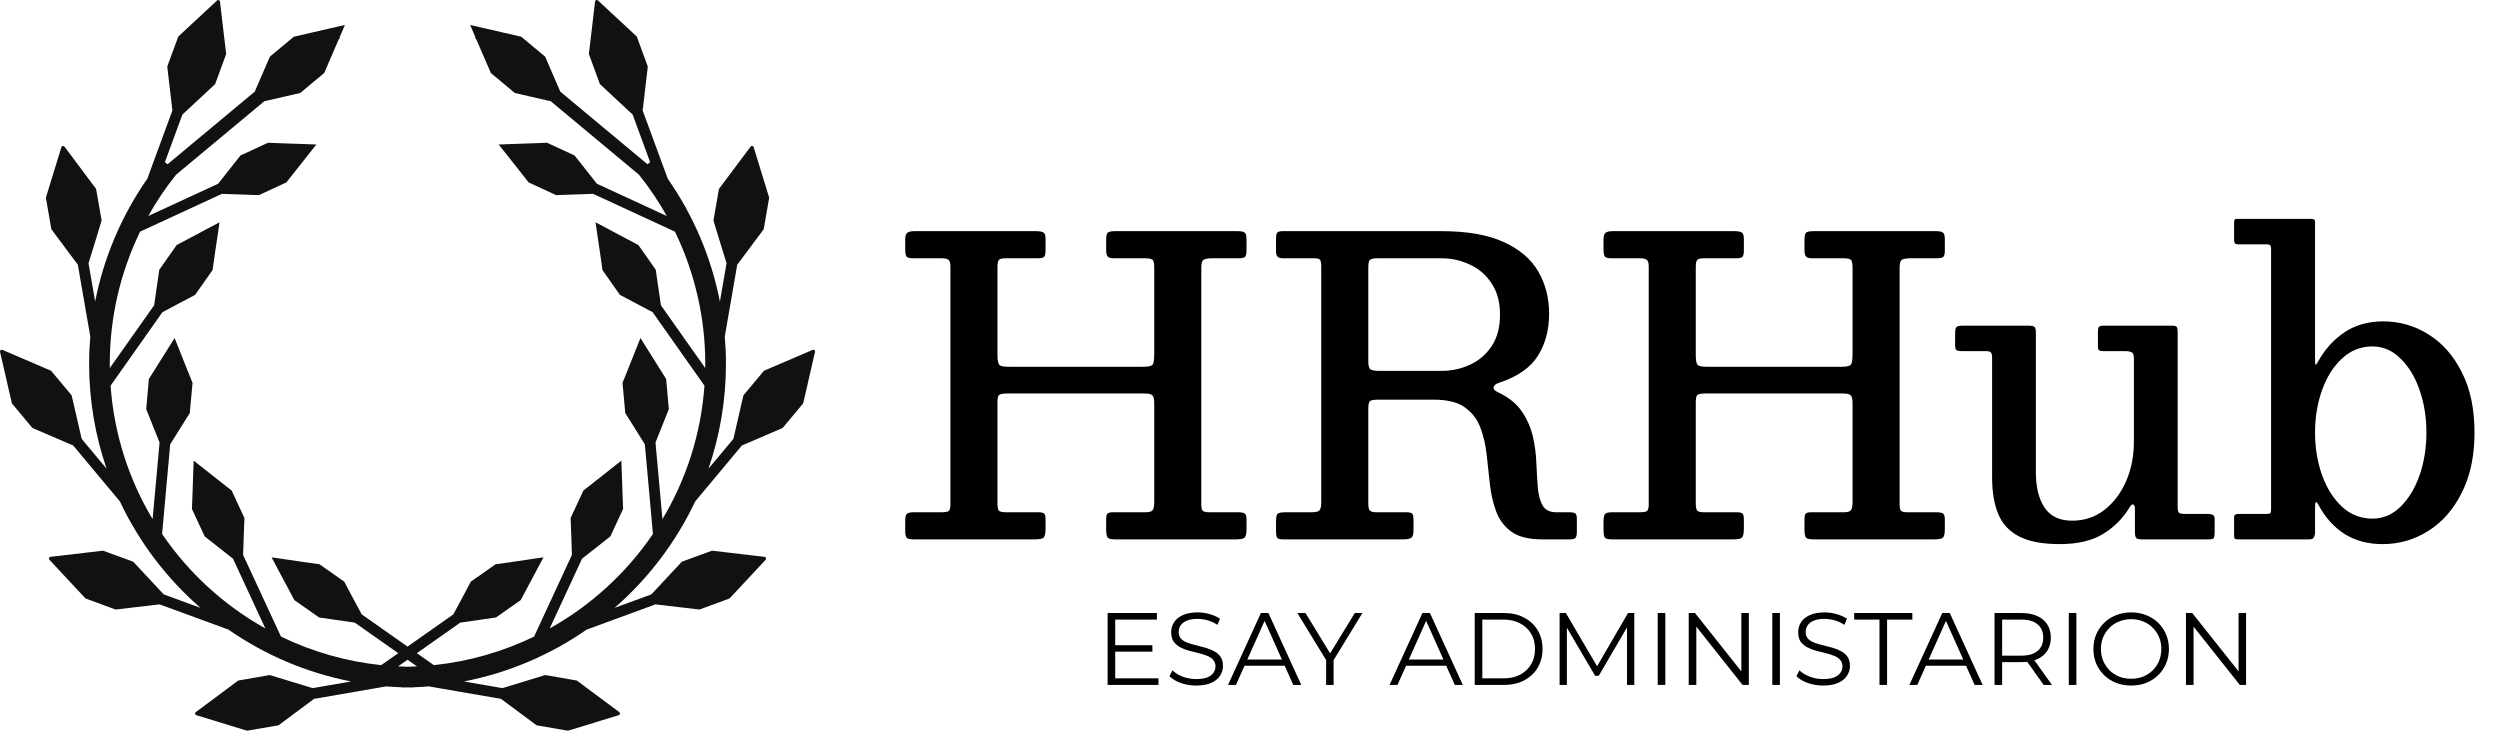<svg width="292" height="86" viewBox="0 0 292 86" fill="none" xmlns="http://www.w3.org/2000/svg">
<path d="M25.478 9.22622e-05C25.472 0.001 25.465 0.003 25.459 0.005C25.416 0.013 25.376 0.034 25.345 0.065L23.851 1.453L22.357 2.841L20.863 4.23C20.838 4.253 20.819 4.282 20.808 4.313L19.551 7.725C19.54 7.756 19.536 7.79 19.541 7.823L19.778 9.847L20.015 11.87L20.138 12.904L17.204 20.88C14.19 25.2 12.12 30.086 11.114 35.221L10.339 30.746L10.66 29.707L11.261 27.757L11.853 25.803C11.863 25.772 11.868 25.741 11.863 25.709L11.236 22.125C11.232 22.092 11.221 22.059 11.202 22.032L9.979 20.402L8.761 18.768L7.538 17.133C7.491 17.067 7.405 17.036 7.326 17.049C7.3 17.054 7.275 17.06 7.252 17.074C7.247 17.078 7.241 17.084 7.237 17.089C7.204 17.117 7.179 17.155 7.168 17.197L6.571 19.147L5.97 21.096L5.373 23.041C5.364 23.073 5.362 23.111 5.368 23.144L5.989 26.723C5.996 26.756 6.008 26.791 6.029 26.817L7.247 28.447L8.465 30.081L9.091 30.918L10.546 39.307C10.457 40.361 10.408 41.423 10.408 42.487C10.408 46.776 11.129 50.897 12.449 54.741L9.54 51.261L9.293 50.197L8.84 48.213L8.376 46.224C8.369 46.193 8.357 46.161 8.337 46.136L5.999 43.344C5.978 43.318 5.951 43.299 5.92 43.285L4.041 42.477L2.167 41.675L0.298 40.868C0.2 40.823 0.067 40.868 0.017 40.962C0.015 40.972 0.014 40.974 0.012 40.982C-0.002 41.022 -0.004 41.068 0.007 41.11L0.466 43.094L0.92 45.083L1.378 47.067C1.386 47.099 1.401 47.13 1.423 47.155L3.755 49.952C3.777 49.977 3.803 49.993 3.834 50.006L5.708 50.813L7.582 51.62L8.544 52.029L14.003 58.567C16.255 63.34 19.477 67.57 23.416 70.998L19.121 69.423L18.377 68.625L16.986 67.133L15.59 65.642C15.569 65.618 15.541 65.599 15.511 65.588L12.089 64.337C12.058 64.325 12.024 64.319 11.991 64.323L9.964 64.564L7.937 64.8L5.91 65.036C5.803 65.047 5.713 65.15 5.718 65.258C5.719 65.269 5.721 65.271 5.723 65.278C5.731 65.32 5.752 65.36 5.782 65.391L7.173 66.883L8.564 68.375L9.954 69.866C9.977 69.891 10.006 69.91 10.038 69.92L13.456 71.176C13.487 71.186 13.521 71.19 13.554 71.186L15.581 70.95L17.608 70.713L18.643 70.591L26.681 73.539C30.911 76.478 35.77 78.576 41.012 79.595L36.514 80.373L35.469 80.053L33.516 79.457L31.563 78.861C31.533 78.851 31.502 78.847 31.47 78.851L27.88 79.476C27.846 79.476 27.814 79.496 27.786 79.515L26.149 80.736L24.512 81.952L22.874 83.168C22.786 83.23 22.762 83.363 22.82 83.454C22.824 83.464 22.83 83.464 22.835 83.469C22.863 83.501 22.901 83.526 22.943 83.537L24.896 84.133L26.844 84.734L28.797 85.329C28.829 85.34 28.863 85.341 28.895 85.34L32.486 84.724C32.518 84.714 32.548 84.7 32.574 84.68L34.212 83.464L35.849 82.248L36.682 81.628L45.115 80.17C45.712 80.22 46.314 80.253 46.919 80.274V80.298C47.147 80.298 47.374 80.287 47.6 80.287C47.826 80.287 48.054 80.298 48.281 80.298V80.274C48.886 80.253 49.488 80.22 50.085 80.17L58.518 81.628L59.351 82.248L60.989 83.464L62.626 84.68C62.652 84.7 62.682 84.718 62.715 84.724L66.305 85.34C66.338 85.35 66.371 85.34 66.403 85.329L68.356 84.734L70.304 84.133L72.257 83.537C72.299 83.525 72.337 83.501 72.365 83.469C72.371 83.469 72.376 83.458 72.38 83.454C72.438 83.363 72.414 83.231 72.326 83.168L70.689 81.952L69.051 80.736L67.414 79.515C67.387 79.496 67.354 79.48 67.32 79.476L63.73 78.851C63.699 78.851 63.667 78.851 63.637 78.861L61.684 79.457L59.731 80.053L58.686 80.373L54.188 79.595C59.431 78.576 64.289 76.478 68.519 73.539L76.557 70.59L77.592 70.713L79.619 70.95L81.646 71.186C81.679 71.186 81.713 71.187 81.745 71.176L85.162 69.92C85.194 69.91 85.223 69.891 85.246 69.866L86.636 68.375L88.027 66.883L89.418 65.391C89.448 65.361 89.469 65.32 89.477 65.278C89.479 65.267 89.48 65.265 89.482 65.258C89.487 65.15 89.397 65.047 89.29 65.036L87.263 64.8L85.236 64.564L83.21 64.323C83.176 64.323 83.142 64.323 83.111 64.337L79.689 65.588C79.659 65.599 79.631 65.618 79.61 65.642L78.214 67.133L76.823 68.625L76.079 69.423L71.784 70.998C75.724 67.57 78.945 63.34 81.198 58.567L86.656 52.029L87.618 51.62L89.492 50.813L91.366 50.006C91.397 49.993 91.423 49.977 91.445 49.952L93.777 47.155C93.799 47.13 93.814 47.099 93.822 47.067L94.28 45.083L94.734 43.094L95.193 41.11C95.204 41.069 95.202 41.022 95.187 40.982C95.186 40.971 95.184 40.968 95.182 40.962C95.132 40.865 94.999 40.823 94.901 40.867L93.032 41.675L91.158 42.477L89.279 43.285C89.249 43.299 89.221 43.318 89.2 43.344L86.863 46.135C86.843 46.161 86.831 46.192 86.823 46.224L86.36 48.213L85.906 50.197L85.66 51.261L82.75 54.741C84.07 50.897 84.792 46.776 84.792 42.487C84.792 41.423 84.743 40.361 84.654 39.307L86.109 30.918L86.735 30.081L87.953 28.447L89.171 26.817C89.191 26.791 89.204 26.756 89.21 26.723L89.832 23.144C89.838 23.111 89.836 23.073 89.826 23.041L89.23 21.096L88.628 19.147L88.031 17.197C88.02 17.155 87.996 17.117 87.962 17.089C87.958 17.084 87.953 17.078 87.947 17.074C87.925 17.059 87.9 17.054 87.874 17.049C87.794 17.036 87.709 17.067 87.662 17.133L86.439 18.768L85.22 20.402L83.997 22.032C83.978 22.059 83.968 22.092 83.963 22.125L83.337 25.709C83.332 25.741 83.337 25.772 83.346 25.803L83.938 27.757L84.54 29.707L84.86 30.746L84.086 35.221C83.079 30.086 81.009 25.2 77.996 20.88L75.062 12.904L75.185 11.87L75.421 9.847L75.658 7.823C75.662 7.79 75.659 7.756 75.649 7.725L74.391 4.313C74.38 4.282 74.361 4.253 74.337 4.23L72.843 2.841L71.349 1.453L69.854 0.065C69.824 0.034 69.784 0.013 69.741 0.006C69.735 0.003 69.728 0.002 69.721 0C69.613 -0.005 69.51 0.085 69.499 0.192L69.263 2.216L69.026 4.239L68.784 6.262C68.781 6.296 68.786 6.33 68.799 6.361L70.052 9.778C70.064 9.807 70.082 9.835 70.106 9.856L71.6 11.25L73.094 12.638L73.893 13.381L75.935 18.935L75.629 19.186L65.441 10.703L65.293 10.359L64.484 8.488L63.675 6.617L60.879 4.288L58.892 3.83L56.9 3.373L56.54 3.289L56.486 3.244L56.461 3.274L54.913 2.915L55.539 4.377L55.475 4.456L55.633 4.584L55.716 4.785L56.525 6.661L57.334 8.532L60.13 10.861L62.122 11.319L64.109 11.776L64.326 11.825L74.638 20.412C75.856 21.936 76.941 23.546 77.883 25.231L69.716 21.46L69.608 21.322L68.346 19.722L67.113 18.162L63.902 16.675L61.91 16.749L59.868 16.818L58.246 16.877L59.252 18.147L60.52 19.747L61.747 21.308L64.963 22.794L66.955 22.721L68.992 22.652L69.278 22.642L78.835 27.058C81.151 31.837 82.375 37.109 82.375 42.487C82.375 42.653 82.372 42.819 82.37 42.985L77.197 35.659L77.172 35.487L76.876 33.468L76.59 31.504L74.559 28.614L72.793 27.683L70.993 26.723L69.558 25.965L69.79 27.565L70.091 29.584L70.372 31.548L72.409 34.443L74.174 35.373L75.969 36.328L76.225 36.461L82.281 45.047C81.876 50.717 80.138 56.018 77.374 60.634L76.561 51.689L76.625 51.526L77.384 49.631L78.119 47.785L77.808 44.27L76.748 42.581L75.663 40.853L74.805 39.479L74.204 40.981L73.449 42.881L72.709 44.723L73.03 48.243L74.09 49.931L75.165 51.654L75.318 51.901L76.265 62.367C73.168 66.916 69.037 70.705 64.208 73.4L67.985 65.252L68.123 65.144L69.726 63.883L71.289 62.653L72.778 59.448L72.704 57.459L72.635 55.421L72.576 53.801L71.304 54.805L69.701 56.07L68.138 57.296L66.649 60.506L66.723 62.495L66.792 64.528L66.801 64.814L62.378 74.355C58.776 76.097 54.834 77.251 50.676 77.688L48.688 76.29L53.763 72.721L53.94 72.696L55.957 72.406L57.93 72.12L60.825 70.087L61.757 68.325L62.718 66.528L63.478 65.095L61.87 65.331L59.848 65.627L57.881 65.907L54.986 67.941L54.054 69.703L53.092 71.495L52.959 71.751L47.599 75.522L42.238 71.751L42.105 71.495L41.144 69.703L40.212 67.941L37.317 65.907L35.349 65.627L33.327 65.331L31.72 65.095L32.479 66.528L33.441 68.325L34.373 70.087L37.268 72.12L39.24 72.406L41.257 72.696L41.434 72.721L46.509 76.29L44.522 77.688C40.364 77.251 36.421 76.097 32.819 74.355L28.396 64.814L28.406 64.528L28.475 62.495L28.549 60.506L27.059 57.296L25.496 56.07L23.893 54.805L22.621 53.801L22.562 55.421L22.493 57.459L22.419 59.448L23.908 62.653L25.471 63.883L27.074 65.144L27.212 65.252L30.99 73.4C26.161 70.705 22.029 66.916 18.933 62.367L19.879 51.901L20.032 51.654L21.107 49.931L22.168 48.243L22.488 44.723L21.748 42.881L20.994 40.981L20.392 39.479L19.534 40.853L18.449 42.581L17.389 44.27L17.078 47.785L17.813 49.631L18.573 51.526L18.637 51.689L17.823 60.634C15.06 56.018 13.322 50.717 12.916 45.047L18.972 36.461L19.228 36.328L21.023 35.373L22.789 34.443L24.826 31.548L25.107 29.584L25.407 27.565L25.639 25.965L24.204 26.723L22.404 27.683L20.639 28.614L18.607 31.504L18.321 33.468L18.025 35.487L18 35.659L12.828 42.985C12.825 42.819 12.822 42.653 12.822 42.487C12.822 37.109 14.046 31.837 16.363 27.058L25.92 22.642L26.206 22.652L28.242 22.721L30.235 22.794L33.45 21.308L34.678 19.747L35.945 18.147L36.951 16.877L35.329 16.818L33.287 16.749L31.295 16.675L28.085 18.162L26.852 19.722L25.59 21.322L25.481 21.46L17.315 25.231C18.256 23.546 19.342 21.936 20.559 20.412L30.871 11.825L31.088 11.776L33.075 11.319L35.068 10.861L37.864 8.532L38.672 6.661L39.481 4.785L39.565 4.584L39.723 4.456L39.659 4.377L40.285 2.915L38.736 3.274L38.712 3.244L38.658 3.289L38.298 3.373L36.305 3.83L34.318 4.288L31.522 6.617L30.713 8.488L29.904 10.358L29.756 10.703L19.568 19.186L19.263 18.935L21.304 13.381L22.103 12.638L23.597 11.25L25.091 9.856C25.115 9.835 25.134 9.807 25.146 9.778L26.398 6.361C26.411 6.33 26.416 6.296 26.413 6.262L26.171 4.239L25.935 2.216L25.698 0.192C25.688 0.085 25.584 -0.005 25.476 0L25.478 9.22622e-05ZM47.6 77.058L48.705 77.835C48.338 77.853 47.97 77.868 47.6 77.874C47.231 77.864 46.862 77.853 46.495 77.835L47.6 77.058Z" fill="#111111"/>
<path d="M116.504 31.2V41.472C116.504 42.08 116.576 42.464 116.72 42.624C116.864 42.768 117.248 42.84 117.872 42.84H133.544C134.168 42.84 134.536 42.744 134.648 42.552C134.76 42.36 134.816 41.944 134.816 41.304V31.368C134.816 30.872 134.768 30.552 134.672 30.408C134.576 30.248 134.28 30.168 133.784 30.168H130.088C129.72 30.168 129.48 30.096 129.368 29.952C129.256 29.792 129.2 29.544 129.2 29.208V28.08C129.2 27.616 129.256 27.32 129.368 27.192C129.496 27.064 129.784 27 130.232 27H144.584C144.968 27 145.232 27.056 145.376 27.168C145.52 27.264 145.592 27.528 145.592 27.96V29.304C145.592 29.672 145.528 29.912 145.4 30.024C145.272 30.12 145.016 30.168 144.632 30.168H141.608C141.08 30.168 140.728 30.232 140.552 30.36C140.392 30.472 140.312 30.784 140.312 31.296V58.944C140.312 59.296 140.368 59.536 140.48 59.664C140.608 59.776 140.856 59.832 141.224 59.832H144.632C144.984 59.832 145.232 59.88 145.376 59.976C145.52 60.056 145.592 60.288 145.592 60.672V61.824C145.592 62.368 145.504 62.704 145.328 62.832C145.168 62.944 144.824 63 144.296 63H130.28C129.816 63 129.52 62.936 129.392 62.808C129.264 62.664 129.2 62.344 129.2 61.848V60.72C129.2 60.368 129.24 60.136 129.32 60.024C129.416 59.896 129.632 59.832 129.968 59.832H133.76C134.224 59.832 134.512 59.752 134.624 59.592C134.752 59.416 134.816 59.096 134.816 58.632V47.112C134.816 46.6 134.736 46.28 134.576 46.152C134.432 46.024 134.12 45.96 133.64 45.96H117.632C117.152 45.96 116.84 46.016 116.696 46.128C116.568 46.24 116.504 46.528 116.504 46.992V58.8C116.504 59.184 116.552 59.456 116.648 59.616C116.76 59.76 117.024 59.832 117.44 59.832H121.256C121.608 59.832 121.84 59.88 121.952 59.976C122.064 60.072 122.12 60.304 122.12 60.672V61.752C122.12 62.312 122.04 62.664 121.88 62.808C121.72 62.936 121.368 63 120.824 63H106.784C106.336 63 106.048 62.944 105.92 62.832C105.792 62.704 105.728 62.408 105.728 61.944V60.912C105.728 60.464 105.784 60.176 105.896 60.048C106.008 59.904 106.28 59.832 106.712 59.832H109.928C110.344 59.832 110.624 59.792 110.768 59.712C110.928 59.616 111.008 59.36 111.008 58.944V31.128C111.008 30.728 110.936 30.472 110.792 30.36C110.664 30.232 110.4 30.168 110 30.168H106.664C106.232 30.168 105.968 30.096 105.872 29.952C105.776 29.792 105.728 29.48 105.728 29.016V27.984C105.728 27.568 105.808 27.304 105.968 27.192C106.128 27.064 106.4 27 106.784 27H121.016C121.4 27 121.68 27.048 121.856 27.144C122.032 27.24 122.12 27.488 122.12 27.888V29.232C122.12 29.632 122.064 29.888 121.952 30C121.84 30.112 121.592 30.168 121.208 30.168H117.44C117.04 30.168 116.784 30.232 116.672 30.36C116.56 30.488 116.504 30.768 116.504 31.2ZM161.161 43.32H168.385C169.553 43.32 170.657 43.08 171.697 42.6C172.737 42.12 173.577 41.4 174.217 40.44C174.873 39.464 175.201 38.24 175.201 36.768C175.201 35.296 174.873 34.072 174.217 33.096C173.577 32.12 172.737 31.392 171.697 30.912C170.657 30.416 169.553 30.168 168.385 30.168H160.921C160.441 30.168 160.137 30.232 160.009 30.36C159.881 30.472 159.817 30.784 159.817 31.296V42.144C159.817 42.704 159.905 43.04 160.081 43.152C160.273 43.264 160.633 43.32 161.161 43.32ZM183.265 63H180.121C178.569 63 177.377 62.704 176.545 62.112C175.729 61.52 175.137 60.744 174.769 59.784C174.401 58.808 174.153 57.744 174.025 56.592C173.897 55.424 173.769 54.264 173.641 53.112C173.513 51.944 173.265 50.88 172.897 49.92C172.529 48.944 171.921 48.16 171.073 47.568C170.241 46.976 169.041 46.68 167.473 46.68H161.065C160.537 46.68 160.193 46.728 160.033 46.824C159.889 46.92 159.817 47.232 159.817 47.76V58.8C159.817 59.2 159.873 59.472 159.984 59.616C160.097 59.76 160.361 59.832 160.777 59.832H164.233C164.617 59.832 164.857 59.888 164.953 60C165.049 60.112 165.097 60.36 165.097 60.744V61.944C165.097 62.424 165.001 62.72 164.809 62.832C164.633 62.944 164.313 63 163.849 63H149.929C149.529 63 149.281 62.944 149.185 62.832C149.089 62.704 149.041 62.44 149.041 62.04V60.912C149.041 60.432 149.097 60.136 149.209 60.024C149.337 59.896 149.641 59.832 150.121 59.832H153.169C153.665 59.832 153.977 59.76 154.105 59.616C154.249 59.472 154.321 59.168 154.321 58.704V31.128C154.321 30.776 154.281 30.528 154.201 30.384C154.121 30.24 153.897 30.168 153.529 30.168H149.857C149.585 30.168 149.377 30.112 149.233 30C149.105 29.872 149.041 29.664 149.041 29.376V27.888C149.041 27.536 149.081 27.304 149.161 27.192C149.257 27.064 149.473 27 149.809 27H168.385C171.377 27 173.793 27.424 175.633 28.272C177.473 29.104 178.817 30.248 179.665 31.704C180.513 33.16 180.937 34.8 180.937 36.624C180.937 38.544 180.497 40.192 179.617 41.568C178.753 42.944 177.265 43.984 175.153 44.688C174.737 44.816 174.505 44.992 174.457 45.216C174.409 45.44 174.577 45.64 174.961 45.816C176.193 46.392 177.121 47.136 177.745 48.048C178.369 48.96 178.801 49.944 179.041 51C179.281 52.056 179.417 53.104 179.449 54.144C179.497 55.168 179.553 56.112 179.617 56.976C179.697 57.84 179.889 58.536 180.193 59.064C180.497 59.576 181.025 59.832 181.777 59.832H183.241C183.593 59.832 183.833 59.872 183.961 59.952C184.105 60.016 184.177 60.24 184.177 60.624V62.112C184.177 62.496 184.113 62.744 183.985 62.856C183.873 62.952 183.633 63 183.265 63ZM198.067 31.2V41.472C198.067 42.08 198.139 42.464 198.283 42.624C198.427 42.768 198.811 42.84 199.435 42.84H215.107C215.731 42.84 216.099 42.744 216.211 42.552C216.323 42.36 216.379 41.944 216.379 41.304V31.368C216.379 30.872 216.331 30.552 216.235 30.408C216.139 30.248 215.843 30.168 215.347 30.168H211.651C211.283 30.168 211.043 30.096 210.931 29.952C210.819 29.792 210.763 29.544 210.763 29.208V28.08C210.763 27.616 210.819 27.32 210.931 27.192C211.059 27.064 211.347 27 211.795 27H226.147C226.531 27 226.795 27.056 226.939 27.168C227.083 27.264 227.155 27.528 227.155 27.96V29.304C227.155 29.672 227.091 29.912 226.963 30.024C226.835 30.12 226.579 30.168 226.195 30.168H223.171C222.643 30.168 222.291 30.232 222.115 30.36C221.955 30.472 221.875 30.784 221.875 31.296V58.944C221.875 59.296 221.931 59.536 222.043 59.664C222.171 59.776 222.419 59.832 222.787 59.832H226.195C226.547 59.832 226.795 59.88 226.939 59.976C227.083 60.056 227.155 60.288 227.155 60.672V61.824C227.155 62.368 227.067 62.704 226.891 62.832C226.731 62.944 226.387 63 225.859 63H211.843C211.379 63 211.083 62.936 210.955 62.808C210.827 62.664 210.763 62.344 210.763 61.848V60.72C210.763 60.368 210.803 60.136 210.883 60.024C210.979 59.896 211.195 59.832 211.531 59.832H215.323C215.787 59.832 216.075 59.752 216.187 59.592C216.315 59.416 216.379 59.096 216.379 58.632V47.112C216.379 46.6 216.299 46.28 216.139 46.152C215.995 46.024 215.683 45.96 215.203 45.96H199.195C198.715 45.96 198.403 46.016 198.259 46.128C198.131 46.24 198.067 46.528 198.067 46.992V58.8C198.067 59.184 198.115 59.456 198.211 59.616C198.323 59.76 198.587 59.832 199.003 59.832H202.819C203.171 59.832 203.403 59.88 203.515 59.976C203.627 60.072 203.683 60.304 203.683 60.672V61.752C203.683 62.312 203.603 62.664 203.443 62.808C203.283 62.936 202.931 63 202.387 63H188.347C187.899 63 187.611 62.944 187.483 62.832C187.355 62.704 187.291 62.408 187.291 61.944V60.912C187.291 60.464 187.347 60.176 187.459 60.048C187.571 59.904 187.843 59.832 188.275 59.832H191.491C191.907 59.832 192.187 59.792 192.331 59.712C192.491 59.616 192.571 59.36 192.571 58.944V31.128C192.571 30.728 192.499 30.472 192.355 30.36C192.227 30.232 191.963 30.168 191.562 30.168H188.227C187.795 30.168 187.531 30.096 187.435 29.952C187.339 29.792 187.291 29.48 187.291 29.016V27.984C187.291 27.568 187.371 27.304 187.531 27.192C187.691 27.064 187.963 27 188.347 27H202.579C202.963 27 203.243 27.048 203.419 27.144C203.595 27.24 203.683 27.488 203.683 27.888V29.232C203.683 29.632 203.627 29.888 203.515 30C203.403 30.112 203.155 30.168 202.771 30.168H199.003C198.603 30.168 198.347 30.232 198.234 30.36C198.123 30.488 198.067 30.768 198.067 31.2ZM232.678 55.752V41.832C232.678 41.512 232.638 41.296 232.558 41.184C232.478 41.072 232.294 41.016 232.006 41.016H229.222C228.902 41.016 228.678 40.984 228.55 40.92C228.422 40.84 228.358 40.64 228.358 40.32V38.928C228.358 38.56 228.406 38.32 228.502 38.208C228.614 38.096 228.854 38.04 229.222 38.04H236.878C237.246 38.04 237.486 38.08 237.598 38.16C237.726 38.24 237.79 38.456 237.79 38.808V55.2C237.79 56.896 238.126 58.256 238.798 59.28C239.486 60.304 240.558 60.816 242.014 60.816C243.454 60.816 244.71 60.4 245.782 59.568C246.87 58.72 247.718 57.6 248.326 56.208C248.934 54.8 249.238 53.272 249.238 51.624V41.856C249.238 41.472 249.158 41.24 248.998 41.16C248.854 41.064 248.606 41.016 248.254 41.016H245.758C245.518 41.016 245.334 40.992 245.206 40.944C245.094 40.88 245.038 40.736 245.038 40.512V38.76C245.038 38.488 245.07 38.304 245.134 38.208C245.214 38.096 245.39 38.04 245.662 38.04H253.75C254.022 38.04 254.19 38.096 254.254 38.208C254.318 38.304 254.35 38.496 254.35 38.784V59.184C254.35 59.552 254.398 59.784 254.494 59.88C254.59 59.976 254.83 60.024 255.214 60.024H257.878C258.118 60.024 258.31 60.064 258.454 60.144C258.598 60.208 258.67 60.368 258.67 60.624V62.184C258.67 62.504 258.638 62.72 258.574 62.832C258.51 62.944 258.318 63 257.998 63H250.198C249.83 63 249.598 62.944 249.502 62.832C249.406 62.704 249.358 62.448 249.358 62.064V59.352C249.358 59.16 249.302 59.024 249.19 58.944C249.078 58.848 248.926 58.952 248.734 59.256C247.982 60.52 246.958 61.552 245.662 62.352C244.366 63.152 242.67 63.552 240.574 63.552C238.574 63.552 236.998 63.256 235.846 62.664C234.694 62.072 233.878 61.2 233.398 60.048C232.918 58.896 232.678 57.464 232.678 55.752ZM270.398 50.52C270.398 52.296 270.67 53.952 271.214 55.488C271.758 57.008 272.534 58.24 273.542 59.184C274.55 60.112 275.734 60.576 277.094 60.576C278.342 60.576 279.438 60.112 280.382 59.184C281.342 58.24 282.086 57.008 282.614 55.488C283.142 53.952 283.406 52.296 283.406 50.52C283.406 48.744 283.142 47.096 282.614 45.576C282.086 44.04 281.342 42.808 280.382 41.88C279.438 40.936 278.342 40.464 277.094 40.464C275.734 40.464 274.55 40.936 273.542 41.88C272.534 42.808 271.758 44.04 271.214 45.576C270.67 47.096 270.398 48.744 270.398 50.52ZM261.422 28.536C261.23 28.536 261.102 28.496 261.038 28.416C260.974 28.336 260.942 28.2 260.942 28.008V25.968C260.942 25.824 260.966 25.72 261.014 25.656C261.062 25.592 261.158 25.56 261.302 25.56H269.894C270.07 25.56 270.198 25.584 270.278 25.632C270.358 25.68 270.398 25.784 270.398 25.944V41.928C270.398 42.312 270.414 42.536 270.446 42.6C270.478 42.648 270.55 42.576 270.662 42.384C271.478 40.88 272.526 39.696 273.806 38.832C275.086 37.968 276.606 37.536 278.366 37.536C280.286 37.536 282.054 38.048 283.67 39.072C285.286 40.08 286.582 41.56 287.558 43.512C288.534 45.448 289.022 47.784 289.022 50.52C289.022 53.256 288.526 55.6 287.534 57.552C286.558 59.504 285.254 60.992 283.622 62.016C281.99 63.04 280.214 63.552 278.294 63.552C276.598 63.552 275.118 63.16 273.854 62.376C272.606 61.576 271.59 60.448 270.806 58.992C270.646 58.704 270.534 58.592 270.47 58.656C270.422 58.704 270.398 59.016 270.398 59.592V62.136C270.398 62.392 270.35 62.6 270.254 62.76C270.174 62.92 269.998 63 269.726 63H261.446C261.238 63 261.102 62.976 261.038 62.928C260.974 62.88 260.942 62.752 260.942 62.544V60.456C260.942 60.28 260.982 60.168 261.062 60.12C261.158 60.056 261.294 60.024 261.47 60.024H264.782C264.99 60.024 265.118 59.992 265.166 59.928C265.23 59.864 265.262 59.728 265.262 59.52V29.04C265.262 28.704 265.126 28.536 264.854 28.536H261.422Z" fill="black"/>
<path d="M130.16 75.356H134.6V76.112H130.16V75.356ZM130.256 79.232H135.308V80H129.368V71.6H135.128V72.368H130.256V79.232ZM139.711 80.072C139.087 80.072 138.487 79.972 137.911 79.772C137.343 79.564 136.903 79.3 136.591 78.98L136.939 78.296C137.235 78.584 137.631 78.828 138.127 79.028C138.631 79.22 139.159 79.316 139.711 79.316C140.239 79.316 140.667 79.252 140.995 79.124C141.331 78.988 141.575 78.808 141.727 78.584C141.887 78.36 141.967 78.112 141.967 77.84C141.967 77.512 141.871 77.248 141.679 77.048C141.495 76.848 141.251 76.692 140.947 76.58C140.643 76.46 140.307 76.356 139.939 76.268C139.571 76.18 139.203 76.088 138.835 75.992C138.467 75.888 138.127 75.752 137.815 75.584C137.511 75.416 137.263 75.196 137.071 74.924C136.887 74.644 136.795 74.28 136.795 73.832C136.795 73.416 136.903 73.036 137.119 72.692C137.343 72.34 137.683 72.06 138.139 71.852C138.595 71.636 139.179 71.528 139.891 71.528C140.363 71.528 140.831 71.596 141.295 71.732C141.759 71.86 142.159 72.04 142.495 72.272L142.195 72.98C141.835 72.74 141.451 72.564 141.043 72.452C140.643 72.34 140.255 72.284 139.879 72.284C139.375 72.284 138.959 72.352 138.631 72.488C138.303 72.624 138.059 72.808 137.899 73.04C137.747 73.264 137.671 73.52 137.671 73.808C137.671 74.136 137.763 74.4 137.947 74.6C138.139 74.8 138.387 74.956 138.691 75.068C139.003 75.18 139.343 75.28 139.711 75.368C140.079 75.456 140.443 75.552 140.803 75.656C141.171 75.76 141.507 75.896 141.811 76.064C142.123 76.224 142.371 76.44 142.555 76.712C142.747 76.984 142.843 77.34 142.843 77.78C142.843 78.188 142.731 78.568 142.507 78.92C142.283 79.264 141.939 79.544 141.475 79.76C141.019 79.968 140.431 80.072 139.711 80.072ZM143.434 80L147.274 71.6H148.15L151.99 80H151.054L147.526 72.116H147.886L144.358 80H143.434ZM144.946 77.756L145.21 77.036H150.094L150.358 77.756H144.946ZM154.892 80V76.88L155.096 77.432L151.532 71.6H152.48L155.612 76.724H155.108L158.24 71.6H159.128L155.564 77.432L155.768 76.88V80H154.892ZM162.301 80L166.141 71.6H167.017L170.857 80H169.921L166.393 72.116H166.753L163.225 80H162.301ZM163.813 77.756L164.077 77.036H168.961L169.225 77.756H163.813ZM172.247 80V71.6H175.667C176.563 71.6 177.347 71.78 178.019 72.14C178.699 72.492 179.227 72.984 179.603 73.616C179.979 74.248 180.167 74.976 180.167 75.8C180.167 76.624 179.979 77.352 179.603 77.984C179.227 78.616 178.699 79.112 178.019 79.472C177.347 79.824 176.563 80 175.667 80H172.247ZM173.135 79.232H175.619C176.363 79.232 177.007 79.088 177.551 78.8C178.103 78.504 178.531 78.1 178.835 77.588C179.139 77.068 179.291 76.472 179.291 75.8C179.291 75.12 179.139 74.524 178.835 74.012C178.531 73.5 178.103 73.1 177.551 72.812C177.007 72.516 176.363 72.368 175.619 72.368H173.135V79.232ZM182.161 80V71.6H182.893L186.733 78.152H186.349L190.153 71.6H190.885V80H190.033V72.932H190.237L186.733 78.932H186.313L182.785 72.932H183.013V80H182.161ZM193.622 80V71.6H194.51V80H193.622ZM197.243 80V71.6H197.975L203.771 78.896H203.387V71.6H204.263V80H203.531L197.747 72.704H198.131V80H197.243ZM207.005 80V71.6H207.893V80H207.005ZM212.942 80.072C212.318 80.072 211.718 79.972 211.142 79.772C210.574 79.564 210.134 79.3 209.822 78.98L210.17 78.296C210.466 78.584 210.862 78.828 211.358 79.028C211.862 79.22 212.39 79.316 212.942 79.316C213.47 79.316 213.898 79.252 214.226 79.124C214.562 78.988 214.806 78.808 214.958 78.584C215.118 78.36 215.198 78.112 215.198 77.84C215.198 77.512 215.102 77.248 214.91 77.048C214.726 76.848 214.482 76.692 214.178 76.58C213.874 76.46 213.538 76.356 213.17 76.268C212.802 76.18 212.434 76.088 212.066 75.992C211.698 75.888 211.358 75.752 211.046 75.584C210.742 75.416 210.494 75.196 210.302 74.924C210.118 74.644 210.026 74.28 210.026 73.832C210.026 73.416 210.134 73.036 210.35 72.692C210.574 72.34 210.914 72.06 211.37 71.852C211.826 71.636 212.41 71.528 213.122 71.528C213.594 71.528 214.062 71.596 214.526 71.732C214.99 71.86 215.39 72.04 215.726 72.272L215.426 72.98C215.066 72.74 214.682 72.564 214.274 72.452C213.874 72.34 213.486 72.284 213.11 72.284C212.606 72.284 212.19 72.352 211.862 72.488C211.534 72.624 211.29 72.808 211.13 73.04C210.978 73.264 210.902 73.52 210.902 73.808C210.902 74.136 210.994 74.4 211.178 74.6C211.37 74.8 211.618 74.956 211.922 75.068C212.234 75.18 212.574 75.28 212.942 75.368C213.31 75.456 213.674 75.552 214.034 75.656C214.402 75.76 214.738 75.896 215.042 76.064C215.354 76.224 215.602 76.44 215.786 76.712C215.978 76.984 216.074 77.34 216.074 77.78C216.074 78.188 215.962 78.568 215.738 78.92C215.514 79.264 215.17 79.544 214.706 79.76C214.25 79.968 213.662 80.072 212.942 80.072ZM219.523 80V72.368H216.571V71.6H223.363V72.368H220.411V80H219.523ZM223.016 80L226.856 71.6H227.732L231.572 80H230.636L227.108 72.116H227.468L223.94 80H223.016ZM224.528 77.756L224.792 77.036H229.676L229.94 77.756H224.528ZM232.962 80V71.6H236.106C236.818 71.6 237.43 71.716 237.942 71.948C238.454 72.172 238.846 72.5 239.118 72.932C239.398 73.356 239.538 73.872 239.538 74.48C239.538 75.072 239.398 75.584 239.118 76.016C238.846 76.44 238.454 76.768 237.942 77C237.43 77.224 236.818 77.336 236.106 77.336H233.454L233.85 76.928V80H232.962ZM238.698 80L236.538 76.952H237.498L239.67 80H238.698ZM233.85 77L233.454 76.58H236.082C236.922 76.58 237.558 76.396 237.99 76.028C238.43 75.66 238.65 75.144 238.65 74.48C238.65 73.808 238.43 73.288 237.99 72.92C237.558 72.552 236.922 72.368 236.082 72.368H233.454L233.85 71.948V77ZM241.634 80V71.6H242.522V80H241.634ZM248.927 80.072C248.295 80.072 247.707 79.968 247.163 79.76C246.627 79.544 246.159 79.244 245.759 78.86C245.367 78.468 245.059 78.016 244.835 77.504C244.619 76.984 244.511 76.416 244.511 75.8C244.511 75.184 244.619 74.62 244.835 74.108C245.059 73.588 245.367 73.136 245.759 72.752C246.159 72.36 246.627 72.06 247.163 71.852C247.699 71.636 248.287 71.528 248.927 71.528C249.559 71.528 250.143 71.636 250.679 71.852C251.215 72.06 251.679 72.356 252.071 72.74C252.471 73.124 252.779 73.576 252.995 74.096C253.219 74.616 253.331 75.184 253.331 75.8C253.331 76.416 253.219 76.984 252.995 77.504C252.779 78.024 252.471 78.476 252.071 78.86C251.679 79.244 251.215 79.544 250.679 79.76C250.143 79.968 249.559 80.072 248.927 80.072ZM248.927 79.28C249.431 79.28 249.895 79.196 250.319 79.028C250.751 78.852 251.123 78.608 251.435 78.296C251.755 77.976 252.003 77.608 252.179 77.192C252.355 76.768 252.443 76.304 252.443 75.8C252.443 75.296 252.355 74.836 252.179 74.42C252.003 73.996 251.755 73.628 251.435 73.316C251.123 72.996 250.751 72.752 250.319 72.584C249.895 72.408 249.431 72.32 248.927 72.32C248.423 72.32 247.955 72.408 247.523 72.584C247.091 72.752 246.715 72.996 246.395 73.316C246.083 73.628 245.835 73.996 245.651 74.42C245.475 74.836 245.387 75.296 245.387 75.8C245.387 76.296 245.475 76.756 245.651 77.18C245.835 77.604 246.083 77.976 246.395 78.296C246.715 78.608 247.091 78.852 247.523 79.028C247.955 79.196 248.423 79.28 248.927 79.28ZM255.321 80V71.6H256.053L261.849 78.896H261.465V71.6H262.341V80H261.609L255.825 72.704H256.209V80H255.321Z" fill="black"/>
</svg>
